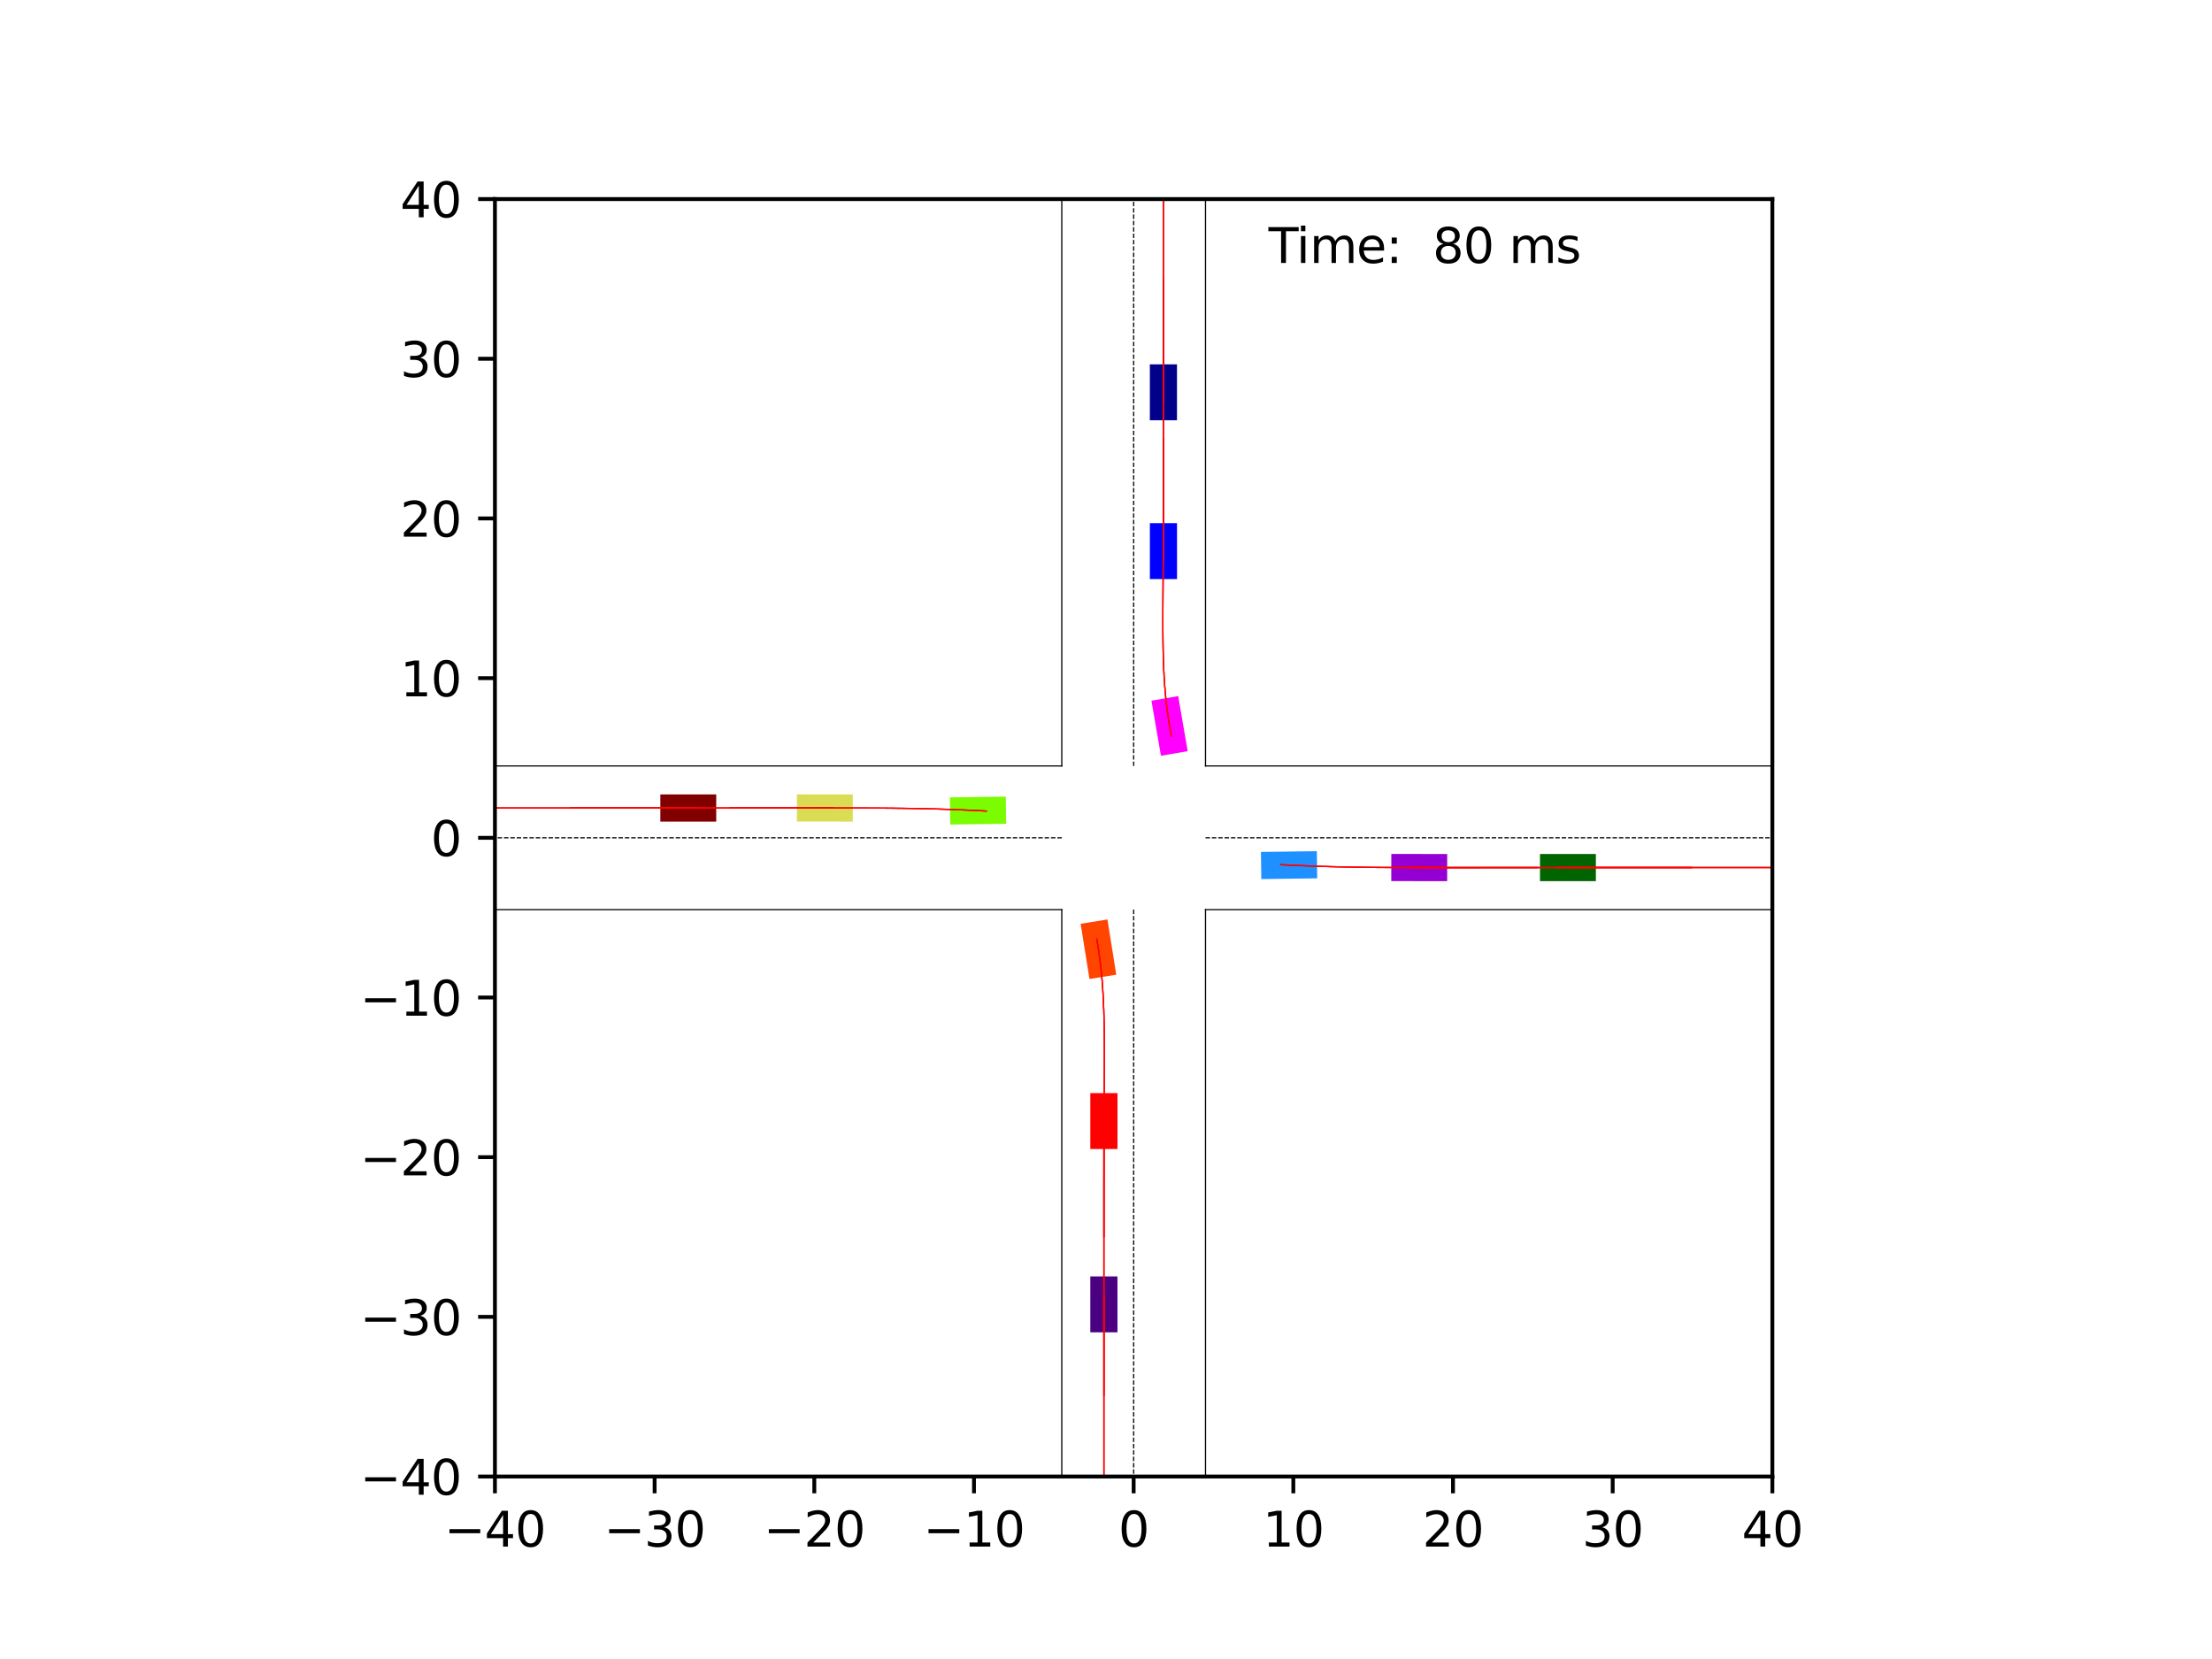 <?xml version="1.0" encoding="utf-8" standalone="no"?>
<!DOCTYPE svg PUBLIC "-//W3C//DTD SVG 1.1//EN"
  "http://www.w3.org/Graphics/SVG/1.1/DTD/svg11.dtd">
<svg xmlns:xlink="http://www.w3.org/1999/xlink" width="460.8pt" height="345.6pt" viewBox="0 0 460.8 345.6" xmlns="http://www.w3.org/2000/svg" version="1.1">
 <defs>
  <style type="text/css">*{stroke-linejoin: round; stroke-linecap: butt}</style>
 </defs>
 <g id="figure_1">
  <g id="patch_1">
   <path d="M 0 345.6 
L 460.8 345.6 
L 460.8 0 
L 0 0 
z
" style="fill: #ffffff"/>
  </g>
  <g id="axes_1">
   <g id="patch_2">
    <path d="M 103.104 307.584 
L 369.216 307.584 
L 369.216 41.472 
L 103.104 41.472 
z
" style="fill: #ffffff"/>
   </g>
   <g id="patch_3">
    <path d="M 245.188 87.544 
L 245.188 75.901 
L 239.533 75.901 
L 239.533 87.544 
z
" clip-path="url(#pf14b97f698)" style="fill: #00008b"/>
   </g>
   <g id="patch_4">
    <path d="M 149.203 165.5 
L 137.561 165.5 
L 137.561 171.155 
L 149.204 171.155 
z
" clip-path="url(#pf14b97f698)" style="fill: #800000"/>
   </g>
   <g id="patch_5">
    <path d="M 320.807 183.556 
L 332.45 183.556 
L 332.45 177.901 
L 320.807 177.901 
z
" clip-path="url(#pf14b97f698)" style="fill: #006400"/>
   </g>
   <g id="patch_6">
    <path d="M 227.132 265.905 
L 227.132 277.547 
L 232.787 277.547 
L 232.787 265.904 
z
" clip-path="url(#pf14b97f698)" style="fill: #4b0082"/>
   </g>
   <g id="patch_7">
    <path d="M 245.196 120.627 
L 245.193 108.985 
L 239.539 108.986 
L 239.541 120.629 
z
" clip-path="url(#pf14b97f698)" style="fill: #0000ff"/>
   </g>
   <g id="patch_8">
    <path d="M 227.134 227.717 
L 227.134 239.359 
L 232.789 239.359 
L 232.789 227.717 
z
" clip-path="url(#pf14b97f698)" style="fill: #ff0000"/>
   </g>
   <g id="patch_9">
    <path d="M 177.654 165.502 
L 166.012 165.486 
L 166.004 171.14 
L 177.646 171.157 
z
" clip-path="url(#pf14b97f698)" style="fill: #dbdc56"/>
   </g>
   <g id="patch_10">
    <path d="M 289.83 183.546 
L 301.472 183.561 
L 301.48 177.906 
L 289.837 177.891 
z
" clip-path="url(#pf14b97f698)" style="fill: #9400d3"/>
   </g>
   <g id="patch_11">
    <path d="M 262.756 183.127 
L 274.397 182.973 
L 274.322 177.318 
L 262.68 177.473 
z
" clip-path="url(#pf14b97f698)" style="fill: #1e90ff"/>
   </g>
   <g id="patch_12">
    <path d="M 225.115 192.442 
L 226.956 203.938 
L 232.54 203.044 
L 230.699 191.548 
z
" clip-path="url(#pf14b97f698)" style="fill: #ff4500"/>
   </g>
   <g id="patch_13">
    <path d="M 209.522 165.951 
L 197.881 166.112 
L 197.959 171.767 
L 209.6 171.605 
z
" clip-path="url(#pf14b97f698)" style="fill: #7cfc00"/>
   </g>
   <g id="patch_14">
    <path d="M 247.418 156.48 
L 245.44 145.007 
L 239.868 145.967 
L 241.845 157.44 
z
" clip-path="url(#pf14b97f698)" style="fill: #ff00ff"/>
   </g>
   <g id="matplotlib.axis_1">
    <g id="xtick_1">
     <g id="line2d_1">
      <defs>
       <path id="m9014e89592" d="M 0 0 
L 0 3.5 
" style="stroke: #000000; stroke-width: 0.8"/>
      </defs>
      <g>
       <use xlink:href="#m9014e89592" x="103.104" y="307.584" style="stroke: #000000; stroke-width: 0.8"/>
      </g>
     </g>
     <g id="text_1">
      <!-- −40 -->
      <g transform="translate(92.552 322.182) scale(0.1 -0.1)">
       <defs>
        <path id="DejaVuSans-2212" d="M 678 2272 
L 4684 2272 
L 4684 1741 
L 678 1741 
L 678 2272 
z
" transform="scale(0.016)"/>
        <path id="DejaVuSans-34" d="M 2419 4116 
L 825 1625 
L 2419 1625 
L 2419 4116 
z
M 2253 4666 
L 3047 4666 
L 3047 1625 
L 3713 1625 
L 3713 1100 
L 3047 1100 
L 3047 0 
L 2419 0 
L 2419 1100 
L 313 1100 
L 313 1709 
L 2253 4666 
z
" transform="scale(0.016)"/>
        <path id="DejaVuSans-30" d="M 2034 4250 
Q 1547 4250 1301 3770 
Q 1056 3291 1056 2328 
Q 1056 1369 1301 889 
Q 1547 409 2034 409 
Q 2525 409 2770 889 
Q 3016 1369 3016 2328 
Q 3016 3291 2770 3770 
Q 2525 4250 2034 4250 
z
M 2034 4750 
Q 2819 4750 3233 4129 
Q 3647 3509 3647 2328 
Q 3647 1150 3233 529 
Q 2819 -91 2034 -91 
Q 1250 -91 836 529 
Q 422 1150 422 2328 
Q 422 3509 836 4129 
Q 1250 4750 2034 4750 
z
" transform="scale(0.016)"/>
       </defs>
       <use xlink:href="#DejaVuSans-2212"/>
       <use xlink:href="#DejaVuSans-34" x="83.789"/>
       <use xlink:href="#DejaVuSans-30" x="147.412"/>
      </g>
     </g>
    </g>
    <g id="xtick_2">
     <g id="line2d_2">
      <g>
       <use xlink:href="#m9014e89592" x="136.368" y="307.584" style="stroke: #000000; stroke-width: 0.8"/>
      </g>
     </g>
     <g id="text_2">
      <!-- −30 -->
      <g transform="translate(125.816 322.182) scale(0.1 -0.1)">
       <defs>
        <path id="DejaVuSans-33" d="M 2597 2516 
Q 3050 2419 3304 2112 
Q 3559 1806 3559 1356 
Q 3559 666 3084 287 
Q 2609 -91 1734 -91 
Q 1441 -91 1130 -33 
Q 819 25 488 141 
L 488 750 
Q 750 597 1062 519 
Q 1375 441 1716 441 
Q 2309 441 2620 675 
Q 2931 909 2931 1356 
Q 2931 1769 2642 2001 
Q 2353 2234 1838 2234 
L 1294 2234 
L 1294 2753 
L 1863 2753 
Q 2328 2753 2575 2939 
Q 2822 3125 2822 3475 
Q 2822 3834 2567 4026 
Q 2313 4219 1838 4219 
Q 1578 4219 1281 4162 
Q 984 4106 628 3988 
L 628 4550 
Q 988 4650 1302 4700 
Q 1616 4750 1894 4750 
Q 2613 4750 3031 4423 
Q 3450 4097 3450 3541 
Q 3450 3153 3228 2886 
Q 3006 2619 2597 2516 
z
" transform="scale(0.016)"/>
       </defs>
       <use xlink:href="#DejaVuSans-2212"/>
       <use xlink:href="#DejaVuSans-33" x="83.789"/>
       <use xlink:href="#DejaVuSans-30" x="147.412"/>
      </g>
     </g>
    </g>
    <g id="xtick_3">
     <g id="line2d_3">
      <g>
       <use xlink:href="#m9014e89592" x="169.632" y="307.584" style="stroke: #000000; stroke-width: 0.8"/>
      </g>
     </g>
     <g id="text_3">
      <!-- −20 -->
      <g transform="translate(159.08 322.182) scale(0.1 -0.1)">
       <defs>
        <path id="DejaVuSans-32" d="M 1228 531 
L 3431 531 
L 3431 0 
L 469 0 
L 469 531 
Q 828 903 1448 1529 
Q 2069 2156 2228 2338 
Q 2531 2678 2651 2914 
Q 2772 3150 2772 3378 
Q 2772 3750 2511 3984 
Q 2250 4219 1831 4219 
Q 1534 4219 1204 4116 
Q 875 4013 500 3803 
L 500 4441 
Q 881 4594 1212 4672 
Q 1544 4750 1819 4750 
Q 2544 4750 2975 4387 
Q 3406 4025 3406 3419 
Q 3406 3131 3298 2873 
Q 3191 2616 2906 2266 
Q 2828 2175 2409 1742 
Q 1991 1309 1228 531 
z
" transform="scale(0.016)"/>
       </defs>
       <use xlink:href="#DejaVuSans-2212"/>
       <use xlink:href="#DejaVuSans-32" x="83.789"/>
       <use xlink:href="#DejaVuSans-30" x="147.412"/>
      </g>
     </g>
    </g>
    <g id="xtick_4">
     <g id="line2d_4">
      <g>
       <use xlink:href="#m9014e89592" x="202.896" y="307.584" style="stroke: #000000; stroke-width: 0.8"/>
      </g>
     </g>
     <g id="text_4">
      <!-- −10 -->
      <g transform="translate(192.344 322.182) scale(0.1 -0.1)">
       <defs>
        <path id="DejaVuSans-31" d="M 794 531 
L 1825 531 
L 1825 4091 
L 703 3866 
L 703 4441 
L 1819 4666 
L 2450 4666 
L 2450 531 
L 3481 531 
L 3481 0 
L 794 0 
L 794 531 
z
" transform="scale(0.016)"/>
       </defs>
       <use xlink:href="#DejaVuSans-2212"/>
       <use xlink:href="#DejaVuSans-31" x="83.789"/>
       <use xlink:href="#DejaVuSans-30" x="147.412"/>
      </g>
     </g>
    </g>
    <g id="xtick_5">
     <g id="line2d_5">
      <g>
       <use xlink:href="#m9014e89592" x="236.16" y="307.584" style="stroke: #000000; stroke-width: 0.8"/>
      </g>
     </g>
     <g id="text_5">
      <!-- 0 -->
      <g transform="translate(232.979 322.182) scale(0.1 -0.1)">
       <use xlink:href="#DejaVuSans-30"/>
      </g>
     </g>
    </g>
    <g id="xtick_6">
     <g id="line2d_6">
      <g>
       <use xlink:href="#m9014e89592" x="269.424" y="307.584" style="stroke: #000000; stroke-width: 0.8"/>
      </g>
     </g>
     <g id="text_6">
      <!-- 10 -->
      <g transform="translate(263.062 322.182) scale(0.1 -0.1)">
       <use xlink:href="#DejaVuSans-31"/>
       <use xlink:href="#DejaVuSans-30" x="63.623"/>
      </g>
     </g>
    </g>
    <g id="xtick_7">
     <g id="line2d_7">
      <g>
       <use xlink:href="#m9014e89592" x="302.688" y="307.584" style="stroke: #000000; stroke-width: 0.8"/>
      </g>
     </g>
     <g id="text_7">
      <!-- 20 -->
      <g transform="translate(296.325 322.182) scale(0.1 -0.1)">
       <use xlink:href="#DejaVuSans-32"/>
       <use xlink:href="#DejaVuSans-30" x="63.623"/>
      </g>
     </g>
    </g>
    <g id="xtick_8">
     <g id="line2d_8">
      <g>
       <use xlink:href="#m9014e89592" x="335.952" y="307.584" style="stroke: #000000; stroke-width: 0.8"/>
      </g>
     </g>
     <g id="text_8">
      <!-- 30 -->
      <g transform="translate(329.589 322.182) scale(0.1 -0.1)">
       <use xlink:href="#DejaVuSans-33"/>
       <use xlink:href="#DejaVuSans-30" x="63.623"/>
      </g>
     </g>
    </g>
    <g id="xtick_9">
     <g id="line2d_9">
      <g>
       <use xlink:href="#m9014e89592" x="369.216" y="307.584" style="stroke: #000000; stroke-width: 0.8"/>
      </g>
     </g>
     <g id="text_9">
      <!-- 40 -->
      <g transform="translate(362.853 322.182) scale(0.1 -0.1)">
       <use xlink:href="#DejaVuSans-34"/>
       <use xlink:href="#DejaVuSans-30" x="63.623"/>
      </g>
     </g>
    </g>
   </g>
   <g id="matplotlib.axis_2">
    <g id="ytick_1">
     <g id="line2d_10">
      <defs>
       <path id="mb96eca426e" d="M 0 0 
L -3.5 0 
" style="stroke: #000000; stroke-width: 0.8"/>
      </defs>
      <g>
       <use xlink:href="#mb96eca426e" x="103.104" y="307.584" style="stroke: #000000; stroke-width: 0.8"/>
      </g>
     </g>
     <g id="text_10">
      <!-- −40 -->
      <g transform="translate(74.999 311.383) scale(0.1 -0.1)">
       <use xlink:href="#DejaVuSans-2212"/>
       <use xlink:href="#DejaVuSans-34" x="83.789"/>
       <use xlink:href="#DejaVuSans-30" x="147.412"/>
      </g>
     </g>
    </g>
    <g id="ytick_2">
     <g id="line2d_11">
      <g>
       <use xlink:href="#mb96eca426e" x="103.104" y="274.32" style="stroke: #000000; stroke-width: 0.8"/>
      </g>
     </g>
     <g id="text_11">
      <!-- −30 -->
      <g transform="translate(74.999 278.119) scale(0.1 -0.1)">
       <use xlink:href="#DejaVuSans-2212"/>
       <use xlink:href="#DejaVuSans-33" x="83.789"/>
       <use xlink:href="#DejaVuSans-30" x="147.412"/>
      </g>
     </g>
    </g>
    <g id="ytick_3">
     <g id="line2d_12">
      <g>
       <use xlink:href="#mb96eca426e" x="103.104" y="241.056" style="stroke: #000000; stroke-width: 0.8"/>
      </g>
     </g>
     <g id="text_12">
      <!-- −20 -->
      <g transform="translate(74.999 244.855) scale(0.1 -0.1)">
       <use xlink:href="#DejaVuSans-2212"/>
       <use xlink:href="#DejaVuSans-32" x="83.789"/>
       <use xlink:href="#DejaVuSans-30" x="147.412"/>
      </g>
     </g>
    </g>
    <g id="ytick_4">
     <g id="line2d_13">
      <g>
       <use xlink:href="#mb96eca426e" x="103.104" y="207.792" style="stroke: #000000; stroke-width: 0.8"/>
      </g>
     </g>
     <g id="text_13">
      <!-- −10 -->
      <g transform="translate(74.999 211.591) scale(0.1 -0.1)">
       <use xlink:href="#DejaVuSans-2212"/>
       <use xlink:href="#DejaVuSans-31" x="83.789"/>
       <use xlink:href="#DejaVuSans-30" x="147.412"/>
      </g>
     </g>
    </g>
    <g id="ytick_5">
     <g id="line2d_14">
      <g>
       <use xlink:href="#mb96eca426e" x="103.104" y="174.528" style="stroke: #000000; stroke-width: 0.8"/>
      </g>
     </g>
     <g id="text_14">
      <!-- 0 -->
      <g transform="translate(89.742 178.327) scale(0.1 -0.1)">
       <use xlink:href="#DejaVuSans-30"/>
      </g>
     </g>
    </g>
    <g id="ytick_6">
     <g id="line2d_15">
      <g>
       <use xlink:href="#mb96eca426e" x="103.104" y="141.264" style="stroke: #000000; stroke-width: 0.8"/>
      </g>
     </g>
     <g id="text_15">
      <!-- 10 -->
      <g transform="translate(83.379 145.063) scale(0.1 -0.1)">
       <use xlink:href="#DejaVuSans-31"/>
       <use xlink:href="#DejaVuSans-30" x="63.623"/>
      </g>
     </g>
    </g>
    <g id="ytick_7">
     <g id="line2d_16">
      <g>
       <use xlink:href="#mb96eca426e" x="103.104" y="108" style="stroke: #000000; stroke-width: 0.8"/>
      </g>
     </g>
     <g id="text_16">
      <!-- 20 -->
      <g transform="translate(83.379 111.799) scale(0.1 -0.1)">
       <use xlink:href="#DejaVuSans-32"/>
       <use xlink:href="#DejaVuSans-30" x="63.623"/>
      </g>
     </g>
    </g>
    <g id="ytick_8">
     <g id="line2d_17">
      <g>
       <use xlink:href="#mb96eca426e" x="103.104" y="74.736" style="stroke: #000000; stroke-width: 0.8"/>
      </g>
     </g>
     <g id="text_17">
      <!-- 30 -->
      <g transform="translate(83.379 78.535) scale(0.1 -0.1)">
       <use xlink:href="#DejaVuSans-33"/>
       <use xlink:href="#DejaVuSans-30" x="63.623"/>
      </g>
     </g>
    </g>
    <g id="ytick_9">
     <g id="line2d_18">
      <g>
       <use xlink:href="#mb96eca426e" x="103.104" y="41.472" style="stroke: #000000; stroke-width: 0.8"/>
      </g>
     </g>
     <g id="text_18">
      <!-- 40 -->
      <g transform="translate(83.379 45.271) scale(0.1 -0.1)">
       <use xlink:href="#DejaVuSans-34"/>
       <use xlink:href="#DejaVuSans-30" x="63.623"/>
      </g>
     </g>
    </g>
   </g>
   <g id="line2d_19">
    <path d="M 251.129 346.6 
L 251.129 189.497 
" clip-path="url(#pf14b97f698)" style="fill: none; stroke: #000000; stroke-width: 0.25; stroke-linecap: square"/>
   </g>
   <g id="line2d_20">
    <path d="M 251.129 189.497 
L 417.449 189.497 
" clip-path="url(#pf14b97f698)" style="fill: none; stroke: #000000; stroke-width: 0.25; stroke-linecap: square"/>
   </g>
   <g id="line2d_21">
    <path d="M 417.449 159.559 
L 251.129 159.559 
" clip-path="url(#pf14b97f698)" style="fill: none; stroke: #000000; stroke-width: 0.25; stroke-linecap: square"/>
   </g>
   <g id="line2d_22">
    <path d="M 251.129 159.559 
L 251.129 -1 
" clip-path="url(#pf14b97f698)" style="fill: none; stroke: #000000; stroke-width: 0.25; stroke-linecap: square"/>
   </g>
   <g id="line2d_23">
    <path d="M 221.191 -1 
L 221.191 159.559 
" clip-path="url(#pf14b97f698)" style="fill: none; stroke: #000000; stroke-width: 0.25; stroke-linecap: square"/>
   </g>
   <g id="line2d_24">
    <path d="M 221.191 159.559 
L 54.871 159.559 
" clip-path="url(#pf14b97f698)" style="fill: none; stroke: #000000; stroke-width: 0.25; stroke-linecap: square"/>
   </g>
   <g id="line2d_25">
    <path d="M 54.871 189.497 
L 221.191 189.497 
" clip-path="url(#pf14b97f698)" style="fill: none; stroke: #000000; stroke-width: 0.25; stroke-linecap: square"/>
   </g>
   <g id="line2d_26">
    <path d="M 221.191 189.497 
L 221.191 346.6 
" clip-path="url(#pf14b97f698)" style="fill: none; stroke: #000000; stroke-width: 0.25; stroke-linecap: square"/>
   </g>
   <g id="line2d_27">
    <path d="M 251.129 174.528 
L 417.449 174.528 
" clip-path="url(#pf14b97f698)" style="fill: none; stroke-dasharray: 0.925,0.4; stroke-dashoffset: 0; stroke: #000000; stroke-width: 0.25"/>
   </g>
   <g id="line2d_28">
    <path d="M 236.16 159.559 
L 236.16 -1 
" clip-path="url(#pf14b97f698)" style="fill: none; stroke-dasharray: 0.925,0.4; stroke-dashoffset: 0; stroke: #000000; stroke-width: 0.25"/>
   </g>
   <g id="line2d_29">
    <path d="M 221.191 174.528 
L 54.871 174.528 
" clip-path="url(#pf14b97f698)" style="fill: none; stroke-dasharray: 0.925,0.4; stroke-dashoffset: 0; stroke: #000000; stroke-width: 0.25"/>
   </g>
   <g id="line2d_30">
    <path d="M 236.16 189.497 
L 236.16 346.6 
" clip-path="url(#pf14b97f698)" style="fill: none; stroke-dasharray: 0.925,0.4; stroke-dashoffset: 0; stroke: #000000; stroke-width: 0.25"/>
   </g>
   <g id="line2d_31">
    <path d="M 242.36 83.673 
L 242.36 81.722 
L 242.36 79.772 
L 242.36 77.821 
L 242.36 75.869 
L 242.36 73.917 
L 242.36 71.965 
L 242.36 70.013 
L 242.36 68.06 
L 242.36 66.107 
L 242.36 64.153 
L 242.36 62.199 
L 242.36 60.245 
L 242.36 58.291 
L 242.36 56.337 
L 242.36 54.382 
L 242.36 52.427 
L 242.36 50.472 
L 242.36 48.516 
L 242.36 46.561 
L 242.36 44.605 
L 242.36 42.649 
L 242.36 40.694 
L 242.36 38.738 
L 242.36 36.781 
L 242.36 34.825 
L 242.36 32.869 
L 242.36 30.913 
L 242.36 28.956 
L 242.36 27 
L 242.36 25.044 
" clip-path="url(#pf14b97f698)" style="fill: none; stroke: #ff0000; stroke-opacity: 0.2; stroke-width: 0.25; stroke-linecap: square"/>
   </g>
   <g id="line2d_32">
    <path d="M 242.36 83.673 
L 242.36 81.722 
L 242.36 79.772 
L 242.36 77.821 
L 242.36 75.869 
L 242.36 73.917 
L 242.36 71.965 
L 242.36 70.013 
L 242.36 68.06 
L 242.36 66.107 
L 242.36 64.153 
L 242.36 62.2 
L 242.36 60.246 
L 242.36 58.292 
L 242.36 56.337 
L 242.36 54.383 
L 242.36 52.428 
L 242.36 50.473 
L 242.36 48.517 
L 242.36 46.562 
L 242.36 44.606 
L 242.36 42.651 
L 242.36 40.695 
L 242.36 38.739 
L 242.36 36.783 
L 242.36 34.827 
L 242.36 32.871 
L 242.36 30.915 
L 242.36 28.959 
L 242.36 27.003 
L 242.36 25.046 
" clip-path="url(#pf14b97f698)" style="fill: none; stroke: #ff0000; stroke-opacity: 0.4; stroke-width: 0.25; stroke-linecap: square"/>
   </g>
   <g id="line2d_33">
    <path d="M 242.36 83.673 
L 242.36 81.722 
L 242.36 79.772 
L 242.36 77.821 
L 242.36 75.869 
L 242.36 73.917 
L 242.36 71.965 
L 242.36 70.013 
L 242.36 68.06 
L 242.36 66.107 
L 242.36 64.153 
L 242.36 62.2 
L 242.36 60.246 
L 242.36 58.291 
L 242.36 56.337 
L 242.36 54.382 
L 242.36 52.427 
L 242.36 50.472 
L 242.36 48.517 
L 242.36 46.561 
L 242.36 44.606 
L 242.36 42.65 
L 242.36 40.694 
L 242.36 38.738 
L 242.36 36.782 
L 242.36 34.826 
L 242.36 32.87 
L 242.36 30.914 
L 242.36 28.957 
L 242.36 27.001 
L 242.36 25.045 
" clip-path="url(#pf14b97f698)" style="fill: none; stroke: #ff0000; stroke-opacity: 0.6; stroke-width: 0.25; stroke-linecap: square"/>
   </g>
   <g id="line2d_34">
    <path d="M 242.36 83.673 
L 242.36 81.722 
L 242.36 79.772 
L 242.36 77.821 
L 242.36 75.869 
L 242.36 73.917 
L 242.36 71.965 
L 242.36 70.013 
L 242.36 68.06 
L 242.36 66.107 
L 242.36 64.153 
L 242.36 62.2 
L 242.36 60.246 
L 242.36 58.292 
L 242.36 56.337 
L 242.36 54.382 
L 242.36 52.427 
L 242.36 50.472 
L 242.36 48.517 
L 242.36 46.562 
L 242.36 44.606 
L 242.36 42.65 
L 242.36 40.695 
L 242.36 38.739 
L 242.36 36.783 
L 242.36 34.827 
L 242.36 32.871 
L 242.36 30.914 
L 242.36 28.958 
L 242.36 27.002 
L 242.36 25.046 
" clip-path="url(#pf14b97f698)" style="fill: none; stroke: #ff0000; stroke-opacity: 0.8; stroke-width: 0.25; stroke-linecap: square"/>
   </g>
   <g id="line2d_35">
    <path d="M 242.36 83.673 
L 242.36 81.722 
L 242.36 79.772 
L 242.36 77.821 
L 242.36 75.869 
L 242.36 73.917 
L 242.36 71.965 
L 242.36 70.013 
L 242.36 68.06 
L 242.36 66.107 
L 242.36 64.153 
L 242.36 62.2 
L 242.36 60.246 
L 242.36 58.291 
L 242.36 56.337 
L 242.36 54.382 
L 242.36 52.427 
L 242.36 50.472 
L 242.36 48.517 
L 242.36 46.562 
L 242.36 44.606 
L 242.36 42.65 
L 242.36 40.694 
L 242.36 38.738 
L 242.36 36.782 
L 242.36 34.826 
L 242.36 32.87 
L 242.36 30.914 
L 242.36 28.958 
L 242.36 27.001 
L 242.36 25.045 
" clip-path="url(#pf14b97f698)" style="fill: none; stroke: #ff0000; stroke-width: 0.25; stroke-linecap: square"/>
   </g>
   <g id="line2d_36">
    <path d="M 145.339 168.328 
L 143.382 168.328 
L 141.426 168.328 
L 139.469 168.328 
L 137.513 168.328 
L 135.556 168.328 
L 133.6 168.328 
L 131.644 168.328 
L 129.688 168.328 
L 127.732 168.328 
L 125.776 168.328 
L 123.82 168.328 
L 121.863 168.328 
L 119.907 168.328 
L 117.951 168.328 
L 115.995 168.328 
L 114.039 168.328 
L 112.083 168.328 
L 110.127 168.328 
L 108.171 168.328 
L 106.215 168.328 
L 104.259 168.328 
L 102.302 168.328 
L 100.346 168.328 
L 98.39 168.328 
L 96.434 168.328 
L 94.478 168.328 
L 92.521 168.328 
L 90.565 168.328 
L 88.609 168.328 
L 86.653 168.328 
" clip-path="url(#pf14b97f698)" style="fill: none; stroke: #ff0000; stroke-opacity: 0.2; stroke-width: 0.25; stroke-linecap: square"/>
   </g>
   <g id="line2d_37">
    <path d="M 145.339 168.328 
L 143.382 168.328 
L 141.426 168.328 
L 139.469 168.328 
L 137.513 168.328 
L 135.556 168.328 
L 133.6 168.328 
L 131.644 168.328 
L 129.688 168.328 
L 127.732 168.328 
L 125.776 168.328 
L 123.82 168.328 
L 121.864 168.328 
L 119.908 168.328 
L 117.952 168.328 
L 115.996 168.328 
L 114.04 168.328 
L 112.083 168.328 
L 110.127 168.328 
L 108.171 168.328 
L 106.215 168.328 
L 104.259 168.328 
L 102.303 168.328 
L 100.347 168.328 
L 98.391 168.328 
L 96.435 168.328 
L 94.479 168.328 
L 92.522 168.328 
L 90.566 168.328 
L 88.61 168.328 
L 86.654 168.328 
" clip-path="url(#pf14b97f698)" style="fill: none; stroke: #ff0000; stroke-opacity: 0.4; stroke-width: 0.25; stroke-linecap: square"/>
   </g>
   <g id="line2d_38">
    <path d="M 145.339 168.328 
L 143.382 168.328 
L 141.426 168.328 
L 139.469 168.328 
L 137.513 168.328 
L 135.556 168.328 
L 133.6 168.328 
L 131.644 168.328 
L 129.688 168.328 
L 127.732 168.328 
L 125.776 168.328 
L 123.82 168.328 
L 121.864 168.328 
L 119.908 168.328 
L 117.951 168.328 
L 115.995 168.328 
L 114.039 168.328 
L 112.083 168.328 
L 110.127 168.328 
L 108.171 168.328 
L 106.215 168.328 
L 104.259 168.328 
L 102.303 168.328 
L 100.347 168.328 
L 98.39 168.328 
L 96.434 168.328 
L 94.478 168.328 
L 92.522 168.328 
L 90.566 168.328 
L 88.609 168.328 
L 86.653 168.328 
" clip-path="url(#pf14b97f698)" style="fill: none; stroke: #ff0000; stroke-opacity: 0.6; stroke-width: 0.25; stroke-linecap: square"/>
   </g>
   <g id="line2d_39">
    <path d="M 145.339 168.328 
L 143.382 168.328 
L 141.426 168.328 
L 139.469 168.328 
L 137.513 168.328 
L 135.556 168.328 
L 133.6 168.328 
L 131.644 168.328 
L 129.688 168.328 
L 127.732 168.328 
L 125.776 168.328 
L 123.82 168.328 
L 121.864 168.328 
L 119.908 168.328 
L 117.952 168.328 
L 115.996 168.328 
L 114.039 168.328 
L 112.083 168.328 
L 110.127 168.328 
L 108.171 168.328 
L 106.215 168.328 
L 104.259 168.328 
L 102.303 168.328 
L 100.347 168.328 
L 98.391 168.328 
L 96.434 168.328 
L 94.478 168.328 
L 92.522 168.328 
L 90.566 168.328 
L 88.61 168.328 
L 86.654 168.328 
" clip-path="url(#pf14b97f698)" style="fill: none; stroke: #ff0000; stroke-opacity: 0.8; stroke-width: 0.25; stroke-linecap: square"/>
   </g>
   <g id="line2d_40">
    <path d="M 145.339 168.328 
L 143.382 168.328 
L 141.426 168.328 
L 139.469 168.328 
L 137.513 168.328 
L 135.556 168.328 
L 133.6 168.328 
L 131.644 168.328 
L 129.688 168.328 
L 127.732 168.328 
L 125.776 168.328 
L 123.82 168.328 
L 121.864 168.328 
L 119.908 168.328 
L 117.952 168.328 
L 115.995 168.328 
L 114.039 168.328 
L 112.083 168.328 
L 110.127 168.328 
L 108.171 168.328 
L 106.215 168.328 
L 104.259 168.328 
L 102.303 168.328 
L 100.347 168.328 
L 98.39 168.328 
L 96.434 168.328 
L 94.478 168.328 
L 92.522 168.328 
L 90.566 168.328 
L 88.61 168.328 
L 86.653 168.328 
" clip-path="url(#pf14b97f698)" style="fill: none; stroke: #ff0000; stroke-width: 0.25; stroke-linecap: square"/>
   </g>
   <g id="line2d_41">
    <path d="M 324.653 180.728 
L 326.628 180.728 
L 328.604 180.728 
L 330.58 180.728 
L 332.557 180.728 
L 334.534 180.728 
L 336.512 180.728 
L 338.489 180.728 
L 340.468 180.728 
L 342.446 180.728 
L 344.426 180.728 
L 346.405 180.728 
L 348.385 180.728 
L 350.365 180.728 
L 352.345 180.728 
L 354.326 180.728 
L 356.307 180.728 
L 358.288 180.728 
L 360.269 180.728 
L 362.251 180.728 
L 364.232 180.728 
L 366.214 180.728 
L 368.196 180.728 
L 370.179 180.728 
L 372.161 180.728 
L 374.143 180.728 
L 376.126 180.728 
L 378.108 180.728 
L 380.091 180.728 
L 382.073 180.728 
L 384.056 180.728 
" clip-path="url(#pf14b97f698)" style="fill: none; stroke: #ff0000; stroke-opacity: 0.2; stroke-width: 0.25; stroke-linecap: square"/>
   </g>
   <g id="line2d_42">
    <path d="M 324.653 180.728 
L 326.628 180.728 
L 328.604 180.728 
L 330.58 180.728 
L 332.557 180.728 
L 334.534 180.728 
L 336.511 180.728 
L 338.489 180.728 
L 340.468 180.728 
L 342.446 180.728 
L 344.425 180.728 
L 346.405 180.728 
L 348.384 180.728 
L 350.364 180.728 
L 352.345 180.728 
L 354.325 180.728 
L 356.306 180.728 
L 358.287 180.728 
L 360.268 180.728 
L 362.25 180.728 
L 364.231 180.728 
L 366.213 180.728 
L 368.195 180.728 
L 370.177 180.728 
L 372.159 180.728 
L 374.141 180.728 
L 376.123 180.728 
L 378.106 180.728 
L 380.088 180.728 
L 382.07 180.728 
L 384.053 180.728 
" clip-path="url(#pf14b97f698)" style="fill: none; stroke: #ff0000; stroke-opacity: 0.4; stroke-width: 0.25; stroke-linecap: square"/>
   </g>
   <g id="line2d_43">
    <path d="M 324.653 180.728 
L 326.628 180.728 
L 328.604 180.728 
L 330.58 180.728 
L 332.557 180.728 
L 334.534 180.728 
L 336.512 180.728 
L 338.489 180.728 
L 340.468 180.728 
L 342.446 180.728 
L 344.425 180.728 
L 346.405 180.728 
L 348.385 180.728 
L 350.365 180.728 
L 352.345 180.728 
L 354.325 180.728 
L 356.306 180.728 
L 358.287 180.728 
L 360.269 180.728 
L 362.25 180.728 
L 364.232 180.728 
L 366.214 180.728 
L 368.196 180.728 
L 370.178 180.728 
L 372.16 180.728 
L 374.142 180.728 
L 376.125 180.728 
L 378.107 180.728 
L 380.089 180.728 
L 382.072 180.728 
L 384.054 180.728 
" clip-path="url(#pf14b97f698)" style="fill: none; stroke: #ff0000; stroke-opacity: 0.6; stroke-width: 0.25; stroke-linecap: square"/>
   </g>
   <g id="line2d_44">
    <path d="M 324.653 180.728 
L 326.628 180.728 
L 328.604 180.728 
L 330.58 180.728 
L 332.557 180.728 
L 334.534 180.728 
L 336.511 180.728 
L 338.489 180.728 
L 340.468 180.728 
L 342.446 180.728 
L 344.425 180.728 
L 346.405 180.728 
L 348.384 180.728 
L 350.364 180.728 
L 352.345 180.728 
L 354.325 180.728 
L 356.306 180.728 
L 358.287 180.728 
L 360.268 180.728 
L 362.25 180.728 
L 364.231 180.728 
L 366.213 180.728 
L 368.195 180.728 
L 370.177 180.728 
L 372.159 180.728 
L 374.142 180.728 
L 376.124 180.728 
L 378.106 180.728 
L 380.089 180.728 
L 382.071 180.728 
L 384.053 180.728 
" clip-path="url(#pf14b97f698)" style="fill: none; stroke: #ff0000; stroke-opacity: 0.8; stroke-width: 0.25; stroke-linecap: square"/>
   </g>
   <g id="line2d_45">
    <path d="M 324.653 180.728 
L 326.628 180.728 
L 328.604 180.728 
L 330.58 180.728 
L 332.557 180.728 
L 334.534 180.728 
L 336.511 180.728 
L 338.489 180.728 
L 340.468 180.728 
L 342.446 180.728 
L 344.425 180.728 
L 346.405 180.728 
L 348.384 180.728 
L 350.364 180.728 
L 352.345 180.728 
L 354.325 180.728 
L 356.306 180.728 
L 358.287 180.728 
L 360.269 180.728 
L 362.25 180.728 
L 364.232 180.728 
L 366.214 180.728 
L 368.195 180.728 
L 370.178 180.728 
L 372.16 180.728 
L 374.142 180.728 
L 376.124 180.728 
L 378.107 180.728 
L 380.089 180.728 
L 382.071 180.728 
L 384.054 180.728 
" clip-path="url(#pf14b97f698)" style="fill: none; stroke: #ff0000; stroke-width: 0.25; stroke-linecap: square"/>
   </g>
   <g id="line2d_46">
    <path d="M 229.96 269.894 
L 229.96 271.726 
L 229.96 273.558 
L 229.96 275.39 
L 229.96 277.222 
L 229.96 279.055 
L 229.96 280.888 
L 229.96 282.721 
L 229.96 284.554 
L 229.96 286.387 
L 229.96 288.22 
L 229.96 290.054 
L 229.96 291.887 
L 229.96 293.721 
L 229.96 295.554 
L 229.96 297.388 
L 229.96 299.221 
L 229.96 301.054 
L 229.96 302.888 
L 229.96 304.721 
L 229.96 306.555 
L 229.96 308.388 
L 229.96 310.222 
L 229.96 312.055 
L 229.96 313.888 
L 229.96 315.722 
L 229.96 317.555 
L 229.96 319.388 
L 229.96 321.222 
L 229.96 323.055 
L 229.96 324.888 
" clip-path="url(#pf14b97f698)" style="fill: none; stroke: #ff0000; stroke-opacity: 0.2; stroke-width: 0.25; stroke-linecap: square"/>
   </g>
   <g id="line2d_47">
    <path d="M 229.96 269.894 
L 229.96 271.726 
L 229.96 273.558 
L 229.96 275.39 
L 229.96 277.222 
L 229.96 279.055 
L 229.96 280.888 
L 229.96 282.721 
L 229.96 284.554 
L 229.96 286.387 
L 229.96 288.221 
L 229.96 290.054 
L 229.96 291.887 
L 229.96 293.721 
L 229.96 295.555 
L 229.96 297.388 
L 229.96 299.222 
L 229.96 301.055 
L 229.96 302.889 
L 229.96 304.722 
L 229.96 306.556 
L 229.96 308.389 
L 229.96 310.223 
L 229.96 312.056 
L 229.96 313.89 
L 229.96 315.723 
L 229.96 317.557 
L 229.96 319.39 
L 229.96 321.223 
L 229.96 323.057 
L 229.96 324.89 
" clip-path="url(#pf14b97f698)" style="fill: none; stroke: #ff0000; stroke-opacity: 0.4; stroke-width: 0.25; stroke-linecap: square"/>
   </g>
   <g id="line2d_48">
    <path d="M 229.96 269.894 
L 229.96 271.726 
L 229.96 273.558 
L 229.96 275.39 
L 229.96 277.222 
L 229.96 279.055 
L 229.96 280.888 
L 229.96 282.721 
L 229.96 284.554 
L 229.96 286.387 
L 229.96 288.22 
L 229.96 290.054 
L 229.96 291.887 
L 229.96 293.721 
L 229.96 295.554 
L 229.96 297.388 
L 229.96 299.221 
L 229.96 301.055 
L 229.96 302.888 
L 229.96 304.722 
L 229.96 306.555 
L 229.96 308.389 
L 229.96 310.222 
L 229.96 312.056 
L 229.96 313.889 
L 229.96 315.722 
L 229.96 317.556 
L 229.96 319.389 
L 229.96 321.222 
L 229.96 323.056 
L 229.96 324.889 
" clip-path="url(#pf14b97f698)" style="fill: none; stroke: #ff0000; stroke-opacity: 0.6; stroke-width: 0.25; stroke-linecap: square"/>
   </g>
   <g id="line2d_49">
    <path d="M 229.96 269.894 
L 229.96 271.726 
L 229.96 273.558 
L 229.96 275.39 
L 229.96 277.222 
L 229.96 279.055 
L 229.96 280.888 
L 229.96 282.721 
L 229.96 284.554 
L 229.96 286.387 
L 229.96 288.22 
L 229.96 290.054 
L 229.96 291.887 
L 229.96 293.721 
L 229.96 295.554 
L 229.96 297.388 
L 229.96 299.221 
L 229.96 301.055 
L 229.96 302.889 
L 229.96 304.722 
L 229.96 306.556 
L 229.96 308.389 
L 229.96 310.222 
L 229.96 312.056 
L 229.96 313.889 
L 229.96 315.723 
L 229.96 317.556 
L 229.96 319.39 
L 229.96 321.223 
L 229.96 323.056 
L 229.96 324.89 
" clip-path="url(#pf14b97f698)" style="fill: none; stroke: #ff0000; stroke-opacity: 0.8; stroke-width: 0.25; stroke-linecap: square"/>
   </g>
   <g id="line2d_50">
    <path d="M 229.96 269.894 
L 229.96 271.726 
L 229.96 273.558 
L 229.96 275.39 
L 229.96 277.222 
L 229.96 279.055 
L 229.96 280.888 
L 229.96 282.721 
L 229.96 284.554 
L 229.96 286.387 
L 229.96 288.22 
L 229.96 290.054 
L 229.96 291.887 
L 229.96 293.721 
L 229.96 295.554 
L 229.96 297.388 
L 229.96 299.221 
L 229.96 301.055 
L 229.96 302.888 
L 229.96 304.722 
L 229.96 306.555 
L 229.96 308.389 
L 229.96 310.222 
L 229.96 312.056 
L 229.96 313.889 
L 229.96 315.722 
L 229.96 317.556 
L 229.96 319.389 
L 229.96 321.223 
L 229.96 323.056 
L 229.96 324.889 
" clip-path="url(#pf14b97f698)" style="fill: none; stroke: #ff0000; stroke-width: 0.25; stroke-linecap: square"/>
   </g>
   <g id="line2d_51">
    <path d="M 242.369 116.761 
L 242.367 114.807 
L 242.366 112.853 
L 242.365 110.901 
L 242.364 108.95 
L 242.363 106.999 
L 242.362 105.049 
L 242.361 103.1 
L 242.361 101.151 
L 242.361 99.203 
L 242.36 97.255 
L 242.36 95.307 
L 242.36 93.36 
L 242.36 91.413 
L 242.36 89.466 
L 242.36 87.519 
L 242.36 85.572 
L 242.36 83.625 
L 242.36 81.678 
L 242.36 79.731 
L 242.36 77.785 
L 242.36 75.838 
L 242.36 73.891 
L 242.36 71.944 
L 242.36 69.997 
L 242.36 68.05 
L 242.36 66.103 
L 242.36 64.156 
L 242.36 62.209 
L 242.36 60.262 
L 242.36 58.315 
" clip-path="url(#pf14b97f698)" style="fill: none; stroke: #ff0000; stroke-opacity: 0.2; stroke-width: 0.25; stroke-linecap: square"/>
   </g>
   <g id="line2d_52">
    <path d="M 242.369 116.761 
L 242.367 114.807 
L 242.366 112.853 
L 242.365 110.901 
L 242.364 108.95 
L 242.363 106.999 
L 242.362 105.049 
L 242.361 103.1 
L 242.361 101.152 
L 242.361 99.203 
L 242.36 97.256 
L 242.36 95.308 
L 242.36 93.361 
L 242.36 91.414 
L 242.36 89.467 
L 242.36 87.52 
L 242.36 85.574 
L 242.36 83.627 
L 242.36 81.68 
L 242.36 79.734 
L 242.36 77.787 
L 242.36 75.841 
L 242.36 73.894 
L 242.36 71.948 
L 242.36 70.001 
L 242.36 68.054 
L 242.36 66.108 
L 242.36 64.161 
L 242.36 62.214 
L 242.36 60.268 
L 242.36 58.321 
" clip-path="url(#pf14b97f698)" style="fill: none; stroke: #ff0000; stroke-opacity: 0.4; stroke-width: 0.25; stroke-linecap: square"/>
   </g>
   <g id="line2d_53">
    <path d="M 242.369 116.761 
L 242.367 114.807 
L 242.366 112.853 
L 242.365 110.901 
L 242.364 108.95 
L 242.363 106.999 
L 242.362 105.049 
L 242.361 103.1 
L 242.361 101.151 
L 242.361 99.203 
L 242.36 97.255 
L 242.36 95.308 
L 242.36 93.36 
L 242.36 91.413 
L 242.36 89.466 
L 242.36 87.519 
L 242.36 85.573 
L 242.36 83.626 
L 242.36 81.679 
L 242.36 79.732 
L 242.36 77.786 
L 242.36 75.839 
L 242.36 73.892 
L 242.36 71.946 
L 242.36 69.999 
L 242.36 68.052 
L 242.36 66.105 
L 242.36 64.158 
L 242.36 62.212 
L 242.36 60.265 
L 242.36 58.318 
" clip-path="url(#pf14b97f698)" style="fill: none; stroke: #ff0000; stroke-opacity: 0.6; stroke-width: 0.25; stroke-linecap: square"/>
   </g>
   <g id="line2d_54">
    <path d="M 242.369 116.761 
L 242.367 114.807 
L 242.366 112.853 
L 242.365 110.901 
L 242.364 108.95 
L 242.363 106.999 
L 242.362 105.049 
L 242.361 103.1 
L 242.361 101.152 
L 242.361 99.203 
L 242.36 97.255 
L 242.36 95.308 
L 242.36 93.361 
L 242.36 91.414 
L 242.36 89.467 
L 242.36 87.52 
L 242.36 85.573 
L 242.36 83.626 
L 242.36 81.68 
L 242.36 79.733 
L 242.36 77.787 
L 242.36 75.84 
L 242.36 73.893 
L 242.36 71.947 
L 242.36 70 
L 242.36 68.053 
L 242.36 66.107 
L 242.36 64.16 
L 242.36 62.213 
L 242.36 60.266 
L 242.36 58.32 
" clip-path="url(#pf14b97f698)" style="fill: none; stroke: #ff0000; stroke-opacity: 0.8; stroke-width: 0.25; stroke-linecap: square"/>
   </g>
   <g id="line2d_55">
    <path d="M 242.369 116.761 
L 242.367 114.807 
L 242.366 112.853 
L 242.365 110.901 
L 242.364 108.95 
L 242.363 106.999 
L 242.362 105.049 
L 242.361 103.1 
L 242.361 101.151 
L 242.361 99.203 
L 242.36 97.255 
L 242.36 95.308 
L 242.36 93.36 
L 242.36 91.413 
L 242.36 89.466 
L 242.36 87.52 
L 242.36 85.573 
L 242.36 83.626 
L 242.36 81.679 
L 242.36 79.733 
L 242.36 77.786 
L 242.36 75.839 
L 242.36 73.893 
L 242.36 71.946 
L 242.36 69.999 
L 242.36 68.053 
L 242.36 66.106 
L 242.36 64.159 
L 242.36 62.212 
L 242.36 60.265 
L 242.36 58.319 
" clip-path="url(#pf14b97f698)" style="fill: none; stroke: #ff0000; stroke-width: 0.25; stroke-linecap: square"/>
   </g>
   <g id="line2d_56">
    <path d="M 229.962 231.568 
L 229.961 233.538 
L 229.961 235.508 
L 229.961 237.477 
L 229.961 239.446 
L 229.96 241.415 
L 229.96 243.383 
L 229.96 245.352 
L 229.96 247.32 
L 229.96 249.288 
L 229.96 251.256 
L 229.96 253.225 
L 229.96 255.193 
L 229.96 257.162 
L 229.96 259.131 
L 229.96 261.1 
L 229.96 263.069 
L 229.96 265.038 
L 229.96 267.008 
L 229.96 268.978 
L 229.96 270.948 
L 229.96 272.918 
L 229.96 274.889 
L 229.96 276.859 
L 229.96 278.83 
L 229.96 280.801 
L 229.96 282.772 
L 229.96 284.743 
L 229.96 286.714 
L 229.96 288.686 
L 229.96 290.657 
" clip-path="url(#pf14b97f698)" style="fill: none; stroke: #ff0000; stroke-opacity: 0.2; stroke-width: 0.25; stroke-linecap: square"/>
   </g>
   <g id="line2d_57">
    <path d="M 229.962 231.568 
L 229.961 233.538 
L 229.961 235.508 
L 229.961 237.477 
L 229.961 239.446 
L 229.96 241.415 
L 229.96 243.383 
L 229.96 245.351 
L 229.96 247.319 
L 229.96 249.287 
L 229.96 251.255 
L 229.96 253.224 
L 229.96 255.192 
L 229.96 257.16 
L 229.96 259.129 
L 229.96 261.097 
L 229.96 263.066 
L 229.96 265.035 
L 229.96 267.005 
L 229.96 268.974 
L 229.96 270.944 
L 229.96 272.914 
L 229.96 274.884 
L 229.96 276.854 
L 229.96 278.824 
L 229.96 280.795 
L 229.96 282.765 
L 229.96 284.736 
L 229.96 286.706 
L 229.96 288.677 
L 229.96 290.648 
" clip-path="url(#pf14b97f698)" style="fill: none; stroke: #ff0000; stroke-opacity: 0.4; stroke-width: 0.25; stroke-linecap: square"/>
   </g>
   <g id="line2d_58">
    <path d="M 229.962 231.568 
L 229.961 233.538 
L 229.961 235.508 
L 229.961 237.477 
L 229.961 239.446 
L 229.96 241.415 
L 229.96 243.383 
L 229.96 245.352 
L 229.96 247.32 
L 229.96 249.288 
L 229.96 251.256 
L 229.96 253.224 
L 229.96 255.193 
L 229.96 257.161 
L 229.96 259.13 
L 229.96 261.099 
L 229.96 263.068 
L 229.96 265.037 
L 229.96 267.007 
L 229.96 268.976 
L 229.96 270.946 
L 229.96 272.916 
L 229.96 274.887 
L 229.96 276.857 
L 229.96 278.828 
L 229.96 280.798 
L 229.96 282.769 
L 229.96 284.74 
L 229.96 286.711 
L 229.96 288.682 
L 229.96 290.653 
" clip-path="url(#pf14b97f698)" style="fill: none; stroke: #ff0000; stroke-opacity: 0.6; stroke-width: 0.25; stroke-linecap: square"/>
   </g>
   <g id="line2d_59">
    <path d="M 229.962 231.568 
L 229.961 233.538 
L 229.961 235.508 
L 229.961 237.477 
L 229.961 239.446 
L 229.96 241.415 
L 229.96 243.383 
L 229.96 245.351 
L 229.96 247.32 
L 229.96 249.288 
L 229.96 251.256 
L 229.96 253.224 
L 229.96 255.192 
L 229.96 257.161 
L 229.96 259.129 
L 229.96 261.098 
L 229.96 263.067 
L 229.96 265.036 
L 229.96 267.005 
L 229.96 268.975 
L 229.96 270.945 
L 229.96 272.915 
L 229.96 274.885 
L 229.96 276.855 
L 229.96 278.826 
L 229.96 280.796 
L 229.96 282.767 
L 229.96 284.738 
L 229.96 286.708 
L 229.96 288.679 
L 229.96 290.65 
" clip-path="url(#pf14b97f698)" style="fill: none; stroke: #ff0000; stroke-opacity: 0.8; stroke-width: 0.25; stroke-linecap: square"/>
   </g>
   <g id="line2d_60">
    <path d="M 229.962 231.568 
L 229.961 233.538 
L 229.961 235.508 
L 229.961 237.477 
L 229.961 239.446 
L 229.96 241.415 
L 229.96 243.383 
L 229.96 245.352 
L 229.96 247.32 
L 229.96 249.288 
L 229.96 251.256 
L 229.96 253.224 
L 229.96 255.192 
L 229.96 257.161 
L 229.96 259.13 
L 229.96 261.098 
L 229.96 263.067 
L 229.96 265.037 
L 229.96 267.006 
L 229.96 268.976 
L 229.96 270.946 
L 229.96 272.916 
L 229.96 274.886 
L 229.96 276.856 
L 229.96 278.827 
L 229.96 280.797 
L 229.96 282.768 
L 229.96 284.739 
L 229.96 286.71 
L 229.96 288.681 
L 229.96 290.652 
" clip-path="url(#pf14b97f698)" style="fill: none; stroke: #ff0000; stroke-width: 0.25; stroke-linecap: square"/>
   </g>
   <g id="line2d_61">
    <path d="M 173.645 168.321 
L 171.829 168.321 
L 170.012 168.321 
L 168.192 168.322 
L 166.372 168.322 
L 164.55 168.323 
L 162.727 168.324 
L 160.903 168.324 
L 159.078 168.325 
L 157.252 168.326 
L 155.425 168.326 
L 153.597 168.326 
L 151.769 168.327 
L 149.939 168.327 
L 148.11 168.327 
L 146.279 168.327 
L 144.448 168.328 
L 142.617 168.328 
L 140.785 168.328 
L 138.953 168.328 
L 137.121 168.328 
L 135.288 168.328 
L 133.455 168.328 
L 131.622 168.328 
L 129.789 168.328 
L 127.955 168.328 
L 126.122 168.328 
L 124.288 168.328 
L 122.454 168.328 
L 120.621 168.328 
L 118.787 168.328 
" clip-path="url(#pf14b97f698)" style="fill: none; stroke: #ff0000; stroke-opacity: 0.2; stroke-width: 0.25; stroke-linecap: square"/>
   </g>
   <g id="line2d_62">
    <path d="M 173.645 168.321 
L 171.829 168.321 
L 170.012 168.321 
L 168.192 168.322 
L 166.372 168.322 
L 164.55 168.323 
L 162.727 168.324 
L 160.903 168.324 
L 159.078 168.325 
L 157.252 168.326 
L 155.425 168.326 
L 153.597 168.326 
L 151.769 168.327 
L 149.94 168.327 
L 148.11 168.327 
L 146.28 168.327 
L 144.449 168.328 
L 142.617 168.328 
L 140.786 168.328 
L 138.954 168.328 
L 137.121 168.328 
L 135.289 168.328 
L 133.456 168.328 
L 131.623 168.328 
L 129.79 168.328 
L 127.956 168.328 
L 126.123 168.328 
L 124.29 168.328 
L 122.456 168.328 
L 120.622 168.328 
L 118.789 168.328 
" clip-path="url(#pf14b97f698)" style="fill: none; stroke: #ff0000; stroke-opacity: 0.4; stroke-width: 0.25; stroke-linecap: square"/>
   </g>
   <g id="line2d_63">
    <path d="M 173.645 168.321 
L 171.829 168.321 
L 170.012 168.321 
L 168.192 168.322 
L 166.372 168.322 
L 164.55 168.323 
L 162.727 168.324 
L 160.903 168.324 
L 159.078 168.325 
L 157.252 168.326 
L 155.425 168.326 
L 153.597 168.326 
L 151.769 168.327 
L 149.94 168.327 
L 148.11 168.327 
L 146.279 168.327 
L 144.448 168.328 
L 142.617 168.328 
L 140.785 168.328 
L 138.953 168.328 
L 137.121 168.328 
L 135.288 168.328 
L 133.455 168.328 
L 131.622 168.328 
L 129.789 168.328 
L 127.956 168.328 
L 126.122 168.328 
L 124.289 168.328 
L 122.455 168.328 
L 120.621 168.328 
L 118.788 168.328 
" clip-path="url(#pf14b97f698)" style="fill: none; stroke: #ff0000; stroke-opacity: 0.6; stroke-width: 0.25; stroke-linecap: square"/>
   </g>
   <g id="line2d_64">
    <path d="M 173.645 168.321 
L 171.829 168.321 
L 170.012 168.321 
L 168.192 168.322 
L 166.372 168.322 
L 164.55 168.323 
L 162.727 168.324 
L 160.903 168.324 
L 159.078 168.325 
L 157.252 168.326 
L 155.425 168.326 
L 153.597 168.326 
L 151.769 168.327 
L 149.94 168.327 
L 148.11 168.327 
L 146.279 168.327 
L 144.449 168.328 
L 142.617 168.328 
L 140.786 168.328 
L 138.954 168.328 
L 137.121 168.328 
L 135.289 168.328 
L 133.456 168.328 
L 131.623 168.328 
L 129.789 168.328 
L 127.956 168.328 
L 126.123 168.328 
L 124.289 168.328 
L 122.456 168.328 
L 120.622 168.328 
L 118.788 168.328 
" clip-path="url(#pf14b97f698)" style="fill: none; stroke: #ff0000; stroke-opacity: 0.8; stroke-width: 0.25; stroke-linecap: square"/>
   </g>
   <g id="line2d_65">
    <path d="M 173.645 168.321 
L 171.829 168.321 
L 170.012 168.321 
L 168.192 168.322 
L 166.372 168.322 
L 164.55 168.323 
L 162.727 168.324 
L 160.903 168.324 
L 159.078 168.325 
L 157.252 168.326 
L 155.425 168.326 
L 153.597 168.326 
L 151.769 168.327 
L 149.94 168.327 
L 148.11 168.327 
L 146.279 168.327 
L 144.448 168.328 
L 142.617 168.328 
L 140.785 168.328 
L 138.953 168.328 
L 137.121 168.328 
L 135.288 168.328 
L 133.456 168.328 
L 131.622 168.328 
L 129.789 168.328 
L 127.956 168.328 
L 126.122 168.328 
L 124.289 168.328 
L 122.455 168.328 
L 120.622 168.328 
L 118.788 168.328 
" clip-path="url(#pf14b97f698)" style="fill: none; stroke: #ff0000; stroke-width: 0.25; stroke-linecap: square"/>
   </g>
   <g id="line2d_66">
    <path d="M 293.695 180.725 
L 295.655 180.726 
L 297.614 180.727 
L 299.573 180.728 
L 301.532 180.729 
L 303.49 180.729 
L 305.448 180.729 
L 307.406 180.729 
L 309.363 180.729 
L 311.32 180.729 
L 313.277 180.729 
L 315.233 180.729 
L 317.19 180.729 
L 319.146 180.729 
L 321.102 180.729 
L 323.058 180.729 
L 325.014 180.729 
L 326.97 180.728 
L 328.926 180.728 
L 330.881 180.728 
L 332.837 180.728 
L 334.792 180.728 
L 336.748 180.728 
L 338.703 180.728 
L 340.659 180.728 
L 342.614 180.728 
L 344.57 180.728 
L 346.525 180.728 
L 348.48 180.728 
L 350.436 180.728 
L 352.391 180.728 
" clip-path="url(#pf14b97f698)" style="fill: none; stroke: #ff0000; stroke-opacity: 0.2; stroke-width: 0.25; stroke-linecap: square"/>
   </g>
   <g id="line2d_67">
    <path d="M 293.695 180.725 
L 295.655 180.726 
L 297.614 180.727 
L 299.573 180.728 
L 301.532 180.729 
L 303.49 180.729 
L 305.448 180.729 
L 307.406 180.729 
L 309.363 180.729 
L 311.32 180.729 
L 313.277 180.729 
L 315.233 180.729 
L 317.19 180.729 
L 319.146 180.729 
L 321.102 180.729 
L 323.058 180.729 
L 325.014 180.729 
L 326.97 180.728 
L 328.925 180.728 
L 330.881 180.728 
L 332.837 180.728 
L 334.792 180.728 
L 336.748 180.728 
L 338.703 180.728 
L 340.658 180.728 
L 342.614 180.728 
L 344.569 180.728 
L 346.525 180.728 
L 348.48 180.728 
L 350.435 180.728 
L 352.391 180.728 
" clip-path="url(#pf14b97f698)" style="fill: none; stroke: #ff0000; stroke-opacity: 0.4; stroke-width: 0.25; stroke-linecap: square"/>
   </g>
   <g id="line2d_68">
    <path d="M 293.695 180.725 
L 295.655 180.726 
L 297.614 180.727 
L 299.573 180.728 
L 301.532 180.729 
L 303.49 180.729 
L 305.448 180.729 
L 307.406 180.729 
L 309.363 180.729 
L 311.32 180.729 
L 313.277 180.729 
L 315.233 180.729 
L 317.19 180.729 
L 319.146 180.729 
L 321.102 180.729 
L 323.058 180.729 
L 325.014 180.729 
L 326.97 180.728 
L 328.926 180.728 
L 330.881 180.728 
L 332.837 180.728 
L 334.792 180.728 
L 336.748 180.728 
L 338.703 180.728 
L 340.659 180.728 
L 342.614 180.728 
L 344.569 180.728 
L 346.525 180.728 
L 348.48 180.728 
L 350.436 180.728 
L 352.391 180.728 
" clip-path="url(#pf14b97f698)" style="fill: none; stroke: #ff0000; stroke-opacity: 0.6; stroke-width: 0.25; stroke-linecap: square"/>
   </g>
   <g id="line2d_69">
    <path d="M 293.695 180.725 
L 295.655 180.726 
L 297.614 180.727 
L 299.573 180.728 
L 301.532 180.729 
L 303.49 180.729 
L 305.448 180.729 
L 307.406 180.729 
L 309.363 180.729 
L 311.32 180.729 
L 313.277 180.729 
L 315.233 180.729 
L 317.19 180.729 
L 319.146 180.729 
L 321.102 180.729 
L 323.058 180.729 
L 325.014 180.729 
L 326.97 180.728 
L 328.925 180.728 
L 330.881 180.728 
L 332.837 180.728 
L 334.792 180.728 
L 336.748 180.728 
L 338.703 180.728 
L 340.658 180.728 
L 342.614 180.728 
L 344.569 180.728 
L 346.525 180.728 
L 348.48 180.728 
L 350.435 180.728 
L 352.391 180.728 
" clip-path="url(#pf14b97f698)" style="fill: none; stroke: #ff0000; stroke-opacity: 0.8; stroke-width: 0.25; stroke-linecap: square"/>
   </g>
   <g id="line2d_70">
    <path d="M 293.695 180.725 
L 295.655 180.726 
L 297.614 180.727 
L 299.573 180.728 
L 301.532 180.729 
L 303.49 180.729 
L 305.448 180.729 
L 307.406 180.729 
L 309.363 180.729 
L 311.32 180.729 
L 313.277 180.729 
L 315.233 180.729 
L 317.19 180.729 
L 319.146 180.729 
L 321.102 180.729 
L 323.058 180.729 
L 325.014 180.729 
L 326.97 180.728 
L 328.925 180.728 
L 330.881 180.728 
L 332.837 180.728 
L 334.792 180.728 
L 336.748 180.728 
L 338.703 180.728 
L 340.659 180.728 
L 342.614 180.728 
L 344.569 180.728 
L 346.525 180.728 
L 348.48 180.728 
L 350.435 180.728 
L 352.391 180.728 
" clip-path="url(#pf14b97f698)" style="fill: none; stroke: #ff0000; stroke-width: 0.25; stroke-linecap: square"/>
   </g>
   <g id="line2d_71">
    <path d="M 266.8 180.129 
L 268.539 180.209 
L 270.283 180.285 
L 272.03 180.357 
L 273.782 180.424 
L 275.537 180.484 
L 277.297 180.537 
L 279.061 180.581 
L 280.829 180.619 
L 282.6 180.65 
L 284.375 180.674 
L 286.153 180.694 
L 287.935 180.709 
L 289.719 180.72 
L 291.506 180.728 
L 293.296 180.733 
L 295.088 180.737 
L 296.882 180.739 
L 298.679 180.74 
L 300.477 180.74 
L 302.277 180.74 
L 304.079 180.739 
L 305.882 180.738 
L 307.686 180.737 
L 309.491 180.735 
L 311.297 180.734 
L 313.104 180.733 
L 314.911 180.732 
L 316.718 180.731 
L 318.526 180.73 
L 320.334 180.729 
" clip-path="url(#pf14b97f698)" style="fill: none; stroke: #ff0000; stroke-opacity: 0.2; stroke-width: 0.25; stroke-linecap: square"/>
   </g>
   <g id="line2d_72">
    <path d="M 266.8 180.129 
L 268.539 180.214 
L 270.282 180.289 
L 272.03 180.361 
L 273.781 180.427 
L 275.537 180.487 
L 277.296 180.539 
L 279.059 180.583 
L 280.827 180.62 
L 282.597 180.65 
L 284.372 180.675 
L 286.149 180.694 
L 287.93 180.708 
L 289.713 180.719 
L 291.499 180.727 
L 293.288 180.733 
L 295.079 180.736 
L 296.873 180.738 
L 298.668 180.739 
L 300.465 180.739 
L 302.264 180.739 
L 304.065 180.738 
L 305.866 180.737 
L 307.669 180.736 
L 309.473 180.735 
L 311.278 180.734 
L 313.083 180.732 
L 314.889 180.731 
L 316.695 180.73 
L 318.501 180.729 
L 320.308 180.728 
" clip-path="url(#pf14b97f698)" style="fill: none; stroke: #ff0000; stroke-opacity: 0.4; stroke-width: 0.25; stroke-linecap: square"/>
   </g>
   <g id="line2d_73">
    <path d="M 266.8 180.129 
L 268.539 180.217 
L 270.282 180.292 
L 272.03 180.364 
L 273.781 180.429 
L 275.537 180.488 
L 277.297 180.54 
L 279.06 180.584 
L 280.828 180.621 
L 282.599 180.651 
L 284.373 180.675 
L 286.151 180.694 
L 287.932 180.708 
L 289.716 180.719 
L 291.503 180.727 
L 293.292 180.733 
L 295.083 180.736 
L 296.877 180.738 
L 298.673 180.739 
L 300.471 180.739 
L 302.27 180.739 
L 304.071 180.738 
L 305.874 180.737 
L 307.677 180.736 
L 309.482 180.735 
L 311.287 180.734 
L 313.093 180.733 
L 314.899 180.732 
L 316.706 180.731 
L 318.513 180.73 
L 320.32 180.729 
" clip-path="url(#pf14b97f698)" style="fill: none; stroke: #ff0000; stroke-opacity: 0.6; stroke-width: 0.25; stroke-linecap: square"/>
   </g>
   <g id="line2d_74">
    <path d="M 266.8 180.129 
L 268.539 180.22 
L 270.282 180.295 
L 272.029 180.366 
L 273.781 180.431 
L 275.537 180.49 
L 277.296 180.541 
L 279.06 180.585 
L 280.827 180.621 
L 282.598 180.651 
L 284.372 180.675 
L 286.15 180.694 
L 287.931 180.708 
L 289.714 180.719 
L 291.501 180.727 
L 293.29 180.732 
L 295.081 180.736 
L 296.875 180.738 
L 298.671 180.739 
L 300.468 180.739 
L 302.268 180.739 
L 304.068 180.738 
L 305.87 180.737 
L 307.673 180.736 
L 309.478 180.735 
L 311.282 180.734 
L 313.088 180.733 
L 314.894 180.732 
L 316.701 180.73 
L 318.507 180.729 
L 320.314 180.729 
" clip-path="url(#pf14b97f698)" style="fill: none; stroke: #ff0000; stroke-opacity: 0.8; stroke-width: 0.25; stroke-linecap: square"/>
   </g>
   <g id="line2d_75">
    <path d="M 266.8 180.129 
L 268.539 180.223 
L 270.282 180.297 
L 272.029 180.367 
L 273.781 180.432 
L 275.537 180.491 
L 277.296 180.542 
L 279.06 180.585 
L 280.827 180.621 
L 282.598 180.651 
L 284.373 180.675 
L 286.15 180.694 
L 287.931 180.708 
L 289.715 180.719 
L 291.502 180.727 
L 293.291 180.732 
L 295.082 180.736 
L 296.876 180.738 
L 298.672 180.739 
L 300.47 180.739 
L 302.269 180.739 
L 304.07 180.738 
L 305.872 180.737 
L 307.675 180.736 
L 309.479 180.735 
L 311.284 180.734 
L 313.09 180.733 
L 314.896 180.732 
L 316.703 180.731 
L 318.51 180.73 
L 320.317 180.729 
" clip-path="url(#pf14b97f698)" style="fill: none; stroke: #ff0000; stroke-width: 0.25; stroke-linecap: square"/>
   </g>
   <g id="line2d_76">
    <path d="M 228.48 195.634 
L 228.828 197.743 
L 229.126 199.854 
L 229.375 201.964 
L 229.576 204.074 
L 229.734 206.181 
L 229.853 208.284 
L 229.939 210.382 
L 229.997 212.475 
L 230.034 214.563 
L 230.054 216.646 
L 230.061 218.723 
L 230.059 220.795 
L 230.051 222.863 
L 230.04 224.925 
L 230.027 226.983 
L 230.015 229.038 
L 230.003 231.088 
L 229.992 233.135 
L 229.982 235.179 
L 229.975 237.22 
L 229.969 239.258 
L 229.965 241.295 
L 229.961 243.329 
L 229.959 245.362 
L 229.958 247.394 
L 229.957 249.424 
L 229.957 251.454 
L 229.957 253.483 
L 229.957 255.512 
L 229.958 257.541 
" clip-path="url(#pf14b97f698)" style="fill: none; stroke: #ff0000; stroke-opacity: 0.2; stroke-width: 0.25; stroke-linecap: square"/>
   </g>
   <g id="line2d_77">
    <path d="M 228.48 195.634 
L 228.827 197.743 
L 229.125 199.854 
L 229.374 201.965 
L 229.575 204.074 
L 229.732 206.181 
L 229.851 208.285 
L 229.937 210.384 
L 229.995 212.477 
L 230.032 214.566 
L 230.052 216.649 
L 230.059 218.727 
L 230.057 220.8 
L 230.05 222.867 
L 230.039 224.93 
L 230.026 226.989 
L 230.014 229.044 
L 230.002 231.095 
L 229.991 233.142 
L 229.982 235.187 
L 229.975 237.228 
L 229.969 239.267 
L 229.964 241.304 
L 229.961 243.339 
L 229.959 245.372 
L 229.958 247.404 
L 229.957 249.435 
L 229.957 251.465 
L 229.957 253.495 
L 229.958 255.524 
L 229.958 257.553 
" clip-path="url(#pf14b97f698)" style="fill: none; stroke: #ff0000; stroke-opacity: 0.4; stroke-width: 0.25; stroke-linecap: square"/>
   </g>
   <g id="line2d_78">
    <path d="M 228.48 195.634 
L 228.828 197.743 
L 229.125 199.854 
L 229.374 201.965 
L 229.575 204.074 
L 229.732 206.182 
L 229.851 208.285 
L 229.936 210.384 
L 229.995 212.478 
L 230.032 214.566 
L 230.051 216.649 
L 230.059 218.727 
L 230.057 220.8 
L 230.05 222.868 
L 230.039 224.931 
L 230.027 226.989 
L 230.014 229.044 
L 230.002 231.095 
L 229.992 233.142 
L 229.983 235.187 
L 229.975 237.228 
L 229.969 239.267 
L 229.965 241.304 
L 229.962 243.339 
L 229.96 245.372 
L 229.958 247.403 
L 229.958 249.434 
L 229.957 251.464 
L 229.957 253.493 
L 229.958 255.521 
L 229.958 257.55 
" clip-path="url(#pf14b97f698)" style="fill: none; stroke: #ff0000; stroke-opacity: 0.6; stroke-width: 0.25; stroke-linecap: square"/>
   </g>
   <g id="line2d_79">
    <path d="M 228.48 195.634 
L 228.828 197.743 
L 229.125 199.854 
L 229.374 201.965 
L 229.574 204.075 
L 229.731 206.182 
L 229.85 208.285 
L 229.936 210.384 
L 229.994 212.478 
L 230.031 214.567 
L 230.051 216.65 
L 230.058 218.728 
L 230.057 220.8 
L 230.05 222.868 
L 230.039 224.931 
L 230.027 226.99 
L 230.014 229.045 
L 230.002 231.096 
L 229.992 233.143 
L 229.983 235.187 
L 229.975 237.229 
L 229.969 239.268 
L 229.965 241.304 
L 229.962 243.339 
L 229.96 245.372 
L 229.958 247.404 
L 229.958 249.434 
L 229.957 251.464 
L 229.957 253.493 
L 229.957 255.522 
L 229.958 257.55 
" clip-path="url(#pf14b97f698)" style="fill: none; stroke: #ff0000; stroke-opacity: 0.8; stroke-width: 0.25; stroke-linecap: square"/>
   </g>
   <g id="line2d_80">
    <path d="M 228.48 195.634 
L 228.828 197.743 
L 229.125 199.854 
L 229.373 201.965 
L 229.574 204.075 
L 229.731 206.182 
L 229.85 208.285 
L 229.936 210.384 
L 229.994 212.478 
L 230.031 214.567 
L 230.051 216.65 
L 230.058 218.728 
L 230.057 220.8 
L 230.05 222.868 
L 230.039 224.931 
L 230.027 226.99 
L 230.015 229.045 
L 230.003 231.096 
L 229.992 233.143 
L 229.983 235.188 
L 229.976 237.229 
L 229.97 239.268 
L 229.965 241.305 
L 229.962 243.339 
L 229.96 245.372 
L 229.958 247.404 
L 229.958 249.434 
L 229.957 251.464 
L 229.957 253.493 
L 229.958 255.522 
L 229.958 257.55 
" clip-path="url(#pf14b97f698)" style="fill: none; stroke: #ff0000; stroke-width: 0.25; stroke-linecap: square"/>
   </g>
   <g id="line2d_81">
    <path d="M 205.474 168.958 
L 203.74 168.873 
L 202.001 168.793 
L 200.257 168.717 
L 198.509 168.647 
L 196.757 168.584 
L 195.001 168.529 
L 193.24 168.482 
L 191.475 168.443 
L 189.706 168.411 
L 187.934 168.385 
L 186.158 168.365 
L 184.379 168.349 
L 182.596 168.337 
L 180.811 168.329 
L 179.023 168.323 
L 177.233 168.319 
L 175.44 168.317 
L 173.645 168.316 
L 171.848 168.316 
L 170.049 168.316 
L 168.248 168.317 
L 166.446 168.318 
L 164.643 168.319 
L 162.839 168.32 
L 161.034 168.322 
L 159.229 168.323 
L 157.423 168.324 
L 155.616 168.325 
L 153.809 168.326 
L 152.002 168.327 
" clip-path="url(#pf14b97f698)" style="fill: none; stroke: #ff0000; stroke-opacity: 0.2; stroke-width: 0.25; stroke-linecap: square"/>
   </g>
   <g id="line2d_82">
    <path d="M 205.474 168.958 
L 203.74 168.868 
L 202.001 168.789 
L 200.258 168.714 
L 198.51 168.644 
L 196.758 168.582 
L 195.002 168.527 
L 193.242 168.481 
L 191.477 168.442 
L 189.709 168.41 
L 187.938 168.385 
L 186.162 168.365 
L 184.384 168.349 
L 182.603 168.338 
L 180.818 168.329 
L 179.031 168.324 
L 177.242 168.32 
L 175.45 168.318 
L 173.656 168.317 
L 171.86 168.316 
L 170.062 168.317 
L 168.263 168.318 
L 166.462 168.319 
L 164.66 168.32 
L 162.858 168.321 
L 161.054 168.322 
L 159.25 168.323 
L 157.445 168.324 
L 155.64 168.326 
L 153.834 168.327 
L 152.028 168.328 
" clip-path="url(#pf14b97f698)" style="fill: none; stroke: #ff0000; stroke-opacity: 0.4; stroke-width: 0.25; stroke-linecap: square"/>
   </g>
   <g id="line2d_83">
    <path d="M 205.474 168.958 
L 203.74 168.864 
L 202.001 168.786 
L 200.258 168.711 
L 198.51 168.642 
L 196.758 168.58 
L 195.001 168.526 
L 193.241 168.48 
L 191.476 168.441 
L 189.708 168.41 
L 187.936 168.384 
L 186.16 168.364 
L 184.382 168.349 
L 182.6 168.338 
L 180.815 168.329 
L 179.028 168.324 
L 177.238 168.32 
L 175.445 168.318 
L 173.651 168.316 
L 171.854 168.316 
L 170.056 168.317 
L 168.256 168.317 
L 166.455 168.318 
L 164.653 168.32 
L 162.849 168.321 
L 161.045 168.322 
L 159.24 168.323 
L 157.435 168.324 
L 155.629 168.325 
L 153.823 168.326 
L 152.017 168.327 
" clip-path="url(#pf14b97f698)" style="fill: none; stroke: #ff0000; stroke-opacity: 0.6; stroke-width: 0.25; stroke-linecap: square"/>
   </g>
   <g id="line2d_84">
    <path d="M 205.474 168.958 
L 203.74 168.861 
L 202.001 168.783 
L 200.258 168.709 
L 198.51 168.64 
L 196.758 168.579 
L 195.002 168.525 
L 193.241 168.479 
L 191.477 168.441 
L 189.709 168.409 
L 187.937 168.384 
L 186.161 168.364 
L 184.383 168.349 
L 182.601 168.338 
L 180.817 168.329 
L 179.029 168.324 
L 177.239 168.32 
L 175.447 168.318 
L 173.653 168.317 
L 171.857 168.316 
L 170.059 168.317 
L 168.259 168.318 
L 166.458 168.319 
L 164.656 168.32 
L 162.853 168.321 
L 161.049 168.322 
L 159.244 168.323 
L 157.439 168.324 
L 155.634 168.325 
L 153.828 168.326 
L 152.022 168.327 
" clip-path="url(#pf14b97f698)" style="fill: none; stroke: #ff0000; stroke-opacity: 0.8; stroke-width: 0.25; stroke-linecap: square"/>
   </g>
   <g id="line2d_85">
    <path d="M 205.474 168.958 
L 203.74 168.859 
L 202.001 168.781 
L 200.258 168.707 
L 198.51 168.639 
L 196.758 168.578 
L 195.002 168.524 
L 193.241 168.479 
L 191.477 168.44 
L 189.708 168.409 
L 187.936 168.384 
L 186.161 168.364 
L 184.382 168.349 
L 182.601 168.338 
L 180.816 168.329 
L 179.029 168.324 
L 177.239 168.32 
L 175.446 168.318 
L 173.652 168.317 
L 171.856 168.316 
L 170.058 168.317 
L 168.258 168.317 
L 166.457 168.318 
L 164.655 168.32 
L 162.851 168.321 
L 161.047 168.322 
L 159.243 168.323 
L 157.437 168.324 
L 155.632 168.325 
L 153.826 168.326 
L 152.02 168.327 
" clip-path="url(#pf14b97f698)" style="fill: none; stroke: #ff0000; stroke-width: 0.25; stroke-linecap: square"/>
   </g>
   <g id="line2d_86">
    <path d="M 244.029 153.321 
L 243.644 151.223 
L 243.311 149.123 
L 243.033 147.021 
L 242.806 144.919 
L 242.628 142.819 
L 242.492 140.722 
L 242.394 138.628 
L 242.327 136.539 
L 242.284 134.455 
L 242.26 132.377 
L 242.251 130.303 
L 242.252 128.234 
L 242.259 126.171 
L 242.271 124.111 
L 242.284 122.056 
L 242.298 120.005 
L 242.311 117.958 
L 242.323 115.913 
L 242.334 113.872 
L 242.342 111.834 
L 242.349 109.797 
L 242.354 107.763 
L 242.358 105.731 
L 242.36 103.701 
L 242.362 101.671 
L 242.362 99.643 
L 242.363 97.615 
L 242.363 95.588 
L 242.363 93.561 
L 242.363 91.534 
" clip-path="url(#pf14b97f698)" style="fill: none; stroke: #ff0000; stroke-opacity: 0.2; stroke-width: 0.25; stroke-linecap: square"/>
   </g>
   <g id="line2d_87">
    <path d="M 244.029 153.321 
L 243.644 151.223 
L 243.312 149.123 
L 243.033 147.021 
L 242.807 144.919 
L 242.629 142.818 
L 242.494 140.72 
L 242.396 138.626 
L 242.328 136.537 
L 242.286 134.453 
L 242.262 132.374 
L 242.253 130.3 
L 242.253 128.231 
L 242.261 126.166 
L 242.272 124.107 
L 242.286 122.051 
L 242.299 119.999 
L 242.312 117.951 
L 242.324 115.906 
L 242.334 113.865 
L 242.343 111.826 
L 242.349 109.789 
L 242.354 107.755 
L 242.358 105.722 
L 242.36 103.691 
L 242.362 101.662 
L 242.363 99.633 
L 242.363 97.605 
L 242.363 95.578 
L 242.363 93.551 
L 242.362 91.524 
" clip-path="url(#pf14b97f698)" style="fill: none; stroke: #ff0000; stroke-opacity: 0.4; stroke-width: 0.25; stroke-linecap: square"/>
   </g>
   <g id="line2d_88">
    <path d="M 244.029 153.321 
L 243.643 151.223 
L 243.311 149.123 
L 243.033 147.021 
L 242.807 144.919 
L 242.629 142.818 
L 242.494 140.72 
L 242.396 138.626 
L 242.329 136.537 
L 242.286 134.453 
L 242.262 132.373 
L 242.253 130.299 
L 242.253 128.23 
L 242.261 126.166 
L 242.272 124.106 
L 242.285 122.051 
L 242.299 119.999 
L 242.312 117.951 
L 242.324 115.906 
L 242.334 113.865 
L 242.342 111.826 
L 242.349 109.789 
L 242.354 107.755 
L 242.357 105.723 
L 242.36 103.692 
L 242.361 101.662 
L 242.362 99.634 
L 242.363 97.606 
L 242.363 95.579 
L 242.363 93.553 
L 242.362 91.526 
" clip-path="url(#pf14b97f698)" style="fill: none; stroke: #ff0000; stroke-opacity: 0.6; stroke-width: 0.25; stroke-linecap: square"/>
   </g>
   <g id="line2d_89">
    <path d="M 244.029 153.321 
L 243.643 151.223 
L 243.311 149.123 
L 243.033 147.021 
L 242.807 144.919 
L 242.63 142.818 
L 242.495 140.72 
L 242.397 138.626 
L 242.329 136.537 
L 242.286 134.452 
L 242.263 132.373 
L 242.253 130.299 
L 242.253 128.23 
L 242.261 126.166 
L 242.272 124.106 
L 242.285 122.05 
L 242.299 119.998 
L 242.312 117.95 
L 242.323 115.906 
L 242.334 113.864 
L 242.342 111.825 
L 242.349 109.789 
L 242.354 107.755 
L 242.357 105.722 
L 242.36 103.691 
L 242.361 101.662 
L 242.362 99.634 
L 242.363 97.606 
L 242.363 95.579 
L 242.363 93.553 
L 242.363 91.526 
" clip-path="url(#pf14b97f698)" style="fill: none; stroke: #ff0000; stroke-opacity: 0.8; stroke-width: 0.25; stroke-linecap: square"/>
   </g>
   <g id="line2d_90">
    <path d="M 244.029 153.321 
L 243.643 151.223 
L 243.311 149.123 
L 243.033 147.021 
L 242.808 144.919 
L 242.63 142.818 
L 242.495 140.72 
L 242.397 138.626 
L 242.33 136.537 
L 242.287 134.452 
L 242.263 132.373 
L 242.253 130.299 
L 242.253 128.23 
L 242.261 126.165 
L 242.272 124.106 
L 242.285 122.05 
L 242.298 119.998 
L 242.311 117.95 
L 242.323 115.906 
L 242.333 113.864 
L 242.342 111.825 
L 242.348 109.789 
L 242.354 107.754 
L 242.357 105.722 
L 242.36 103.691 
L 242.361 101.662 
L 242.362 99.634 
L 242.363 97.606 
L 242.363 95.579 
L 242.363 93.553 
L 242.362 91.527 
" clip-path="url(#pf14b97f698)" style="fill: none; stroke: #ff0000; stroke-width: 0.25; stroke-linecap: square"/>
   </g>
   <g id="patch_15">
    <path d="M 103.104 307.584 
L 103.104 41.472 
" style="fill: none; stroke: #000000; stroke-width: 0.8; stroke-linejoin: miter; stroke-linecap: square"/>
   </g>
   <g id="patch_16">
    <path d="M 369.216 307.584 
L 369.216 41.472 
" style="fill: none; stroke: #000000; stroke-width: 0.8; stroke-linejoin: miter; stroke-linecap: square"/>
   </g>
   <g id="patch_17">
    <path d="M 103.104 307.584 
L 369.216 307.584 
" style="fill: none; stroke: #000000; stroke-width: 0.8; stroke-linejoin: miter; stroke-linecap: square"/>
   </g>
   <g id="patch_18">
    <path d="M 103.104 41.472 
L 369.216 41.472 
" style="fill: none; stroke: #000000; stroke-width: 0.8; stroke-linejoin: miter; stroke-linecap: square"/>
   </g>
   <g id="text_19">
    <!-- Time:  80 ms -->
    <g transform="translate(264.254 54.778) scale(0.1 -0.1)">
     <defs>
      <path id="DejaVuSans-54" d="M -19 4666 
L 3928 4666 
L 3928 4134 
L 2272 4134 
L 2272 0 
L 1638 0 
L 1638 4134 
L -19 4134 
L -19 4666 
z
" transform="scale(0.016)"/>
      <path id="DejaVuSans-69" d="M 603 3500 
L 1178 3500 
L 1178 0 
L 603 0 
L 603 3500 
z
M 603 4863 
L 1178 4863 
L 1178 4134 
L 603 4134 
L 603 4863 
z
" transform="scale(0.016)"/>
      <path id="DejaVuSans-6d" d="M 3328 2828 
Q 3544 3216 3844 3400 
Q 4144 3584 4550 3584 
Q 5097 3584 5394 3201 
Q 5691 2819 5691 2113 
L 5691 0 
L 5113 0 
L 5113 2094 
Q 5113 2597 4934 2840 
Q 4756 3084 4391 3084 
Q 3944 3084 3684 2787 
Q 3425 2491 3425 1978 
L 3425 0 
L 2847 0 
L 2847 2094 
Q 2847 2600 2669 2842 
Q 2491 3084 2119 3084 
Q 1678 3084 1418 2786 
Q 1159 2488 1159 1978 
L 1159 0 
L 581 0 
L 581 3500 
L 1159 3500 
L 1159 2956 
Q 1356 3278 1631 3431 
Q 1906 3584 2284 3584 
Q 2666 3584 2933 3390 
Q 3200 3197 3328 2828 
z
" transform="scale(0.016)"/>
      <path id="DejaVuSans-65" d="M 3597 1894 
L 3597 1613 
L 953 1613 
Q 991 1019 1311 708 
Q 1631 397 2203 397 
Q 2534 397 2845 478 
Q 3156 559 3463 722 
L 3463 178 
Q 3153 47 2828 -22 
Q 2503 -91 2169 -91 
Q 1331 -91 842 396 
Q 353 884 353 1716 
Q 353 2575 817 3079 
Q 1281 3584 2069 3584 
Q 2775 3584 3186 3129 
Q 3597 2675 3597 1894 
z
M 3022 2063 
Q 3016 2534 2758 2815 
Q 2500 3097 2075 3097 
Q 1594 3097 1305 2825 
Q 1016 2553 972 2059 
L 3022 2063 
z
" transform="scale(0.016)"/>
      <path id="DejaVuSans-3a" d="M 750 794 
L 1409 794 
L 1409 0 
L 750 0 
L 750 794 
z
M 750 3309 
L 1409 3309 
L 1409 2516 
L 750 2516 
L 750 3309 
z
" transform="scale(0.016)"/>
      <path id="DejaVuSans-20" transform="scale(0.016)"/>
      <path id="DejaVuSans-38" d="M 2034 2216 
Q 1584 2216 1326 1975 
Q 1069 1734 1069 1313 
Q 1069 891 1326 650 
Q 1584 409 2034 409 
Q 2484 409 2743 651 
Q 3003 894 3003 1313 
Q 3003 1734 2745 1975 
Q 2488 2216 2034 2216 
z
M 1403 2484 
Q 997 2584 770 2862 
Q 544 3141 544 3541 
Q 544 4100 942 4425 
Q 1341 4750 2034 4750 
Q 2731 4750 3128 4425 
Q 3525 4100 3525 3541 
Q 3525 3141 3298 2862 
Q 3072 2584 2669 2484 
Q 3125 2378 3379 2068 
Q 3634 1759 3634 1313 
Q 3634 634 3220 271 
Q 2806 -91 2034 -91 
Q 1263 -91 848 271 
Q 434 634 434 1313 
Q 434 1759 690 2068 
Q 947 2378 1403 2484 
z
M 1172 3481 
Q 1172 3119 1398 2916 
Q 1625 2713 2034 2713 
Q 2441 2713 2670 2916 
Q 2900 3119 2900 3481 
Q 2900 3844 2670 4047 
Q 2441 4250 2034 4250 
Q 1625 4250 1398 4047 
Q 1172 3844 1172 3481 
z
" transform="scale(0.016)"/>
      <path id="DejaVuSans-73" d="M 2834 3397 
L 2834 2853 
Q 2591 2978 2328 3040 
Q 2066 3103 1784 3103 
Q 1356 3103 1142 2972 
Q 928 2841 928 2578 
Q 928 2378 1081 2264 
Q 1234 2150 1697 2047 
L 1894 2003 
Q 2506 1872 2764 1633 
Q 3022 1394 3022 966 
Q 3022 478 2636 193 
Q 2250 -91 1575 -91 
Q 1294 -91 989 -36 
Q 684 19 347 128 
L 347 722 
Q 666 556 975 473 
Q 1284 391 1588 391 
Q 1994 391 2212 530 
Q 2431 669 2431 922 
Q 2431 1156 2273 1281 
Q 2116 1406 1581 1522 
L 1381 1569 
Q 847 1681 609 1914 
Q 372 2147 372 2553 
Q 372 3047 722 3315 
Q 1072 3584 1716 3584 
Q 2034 3584 2315 3537 
Q 2597 3491 2834 3397 
z
" transform="scale(0.016)"/>
     </defs>
     <use xlink:href="#DejaVuSans-54"/>
     <use xlink:href="#DejaVuSans-69" x="57.959"/>
     <use xlink:href="#DejaVuSans-6d" x="85.742"/>
     <use xlink:href="#DejaVuSans-65" x="183.154"/>
     <use xlink:href="#DejaVuSans-3a" x="244.678"/>
     <use xlink:href="#DejaVuSans-20" x="278.369"/>
     <use xlink:href="#DejaVuSans-20" x="310.156"/>
     <use xlink:href="#DejaVuSans-38" x="341.943"/>
     <use xlink:href="#DejaVuSans-30" x="405.566"/>
     <use xlink:href="#DejaVuSans-20" x="469.189"/>
     <use xlink:href="#DejaVuSans-6d" x="500.977"/>
     <use xlink:href="#DejaVuSans-73" x="598.389"/>
    </g>
   </g>
  </g>
 </g>
 <defs>
  <clipPath id="pf14b97f698">
   <rect x="103.104" y="41.472" width="266.112" height="266.112"/>
  </clipPath>
 </defs>
</svg>
